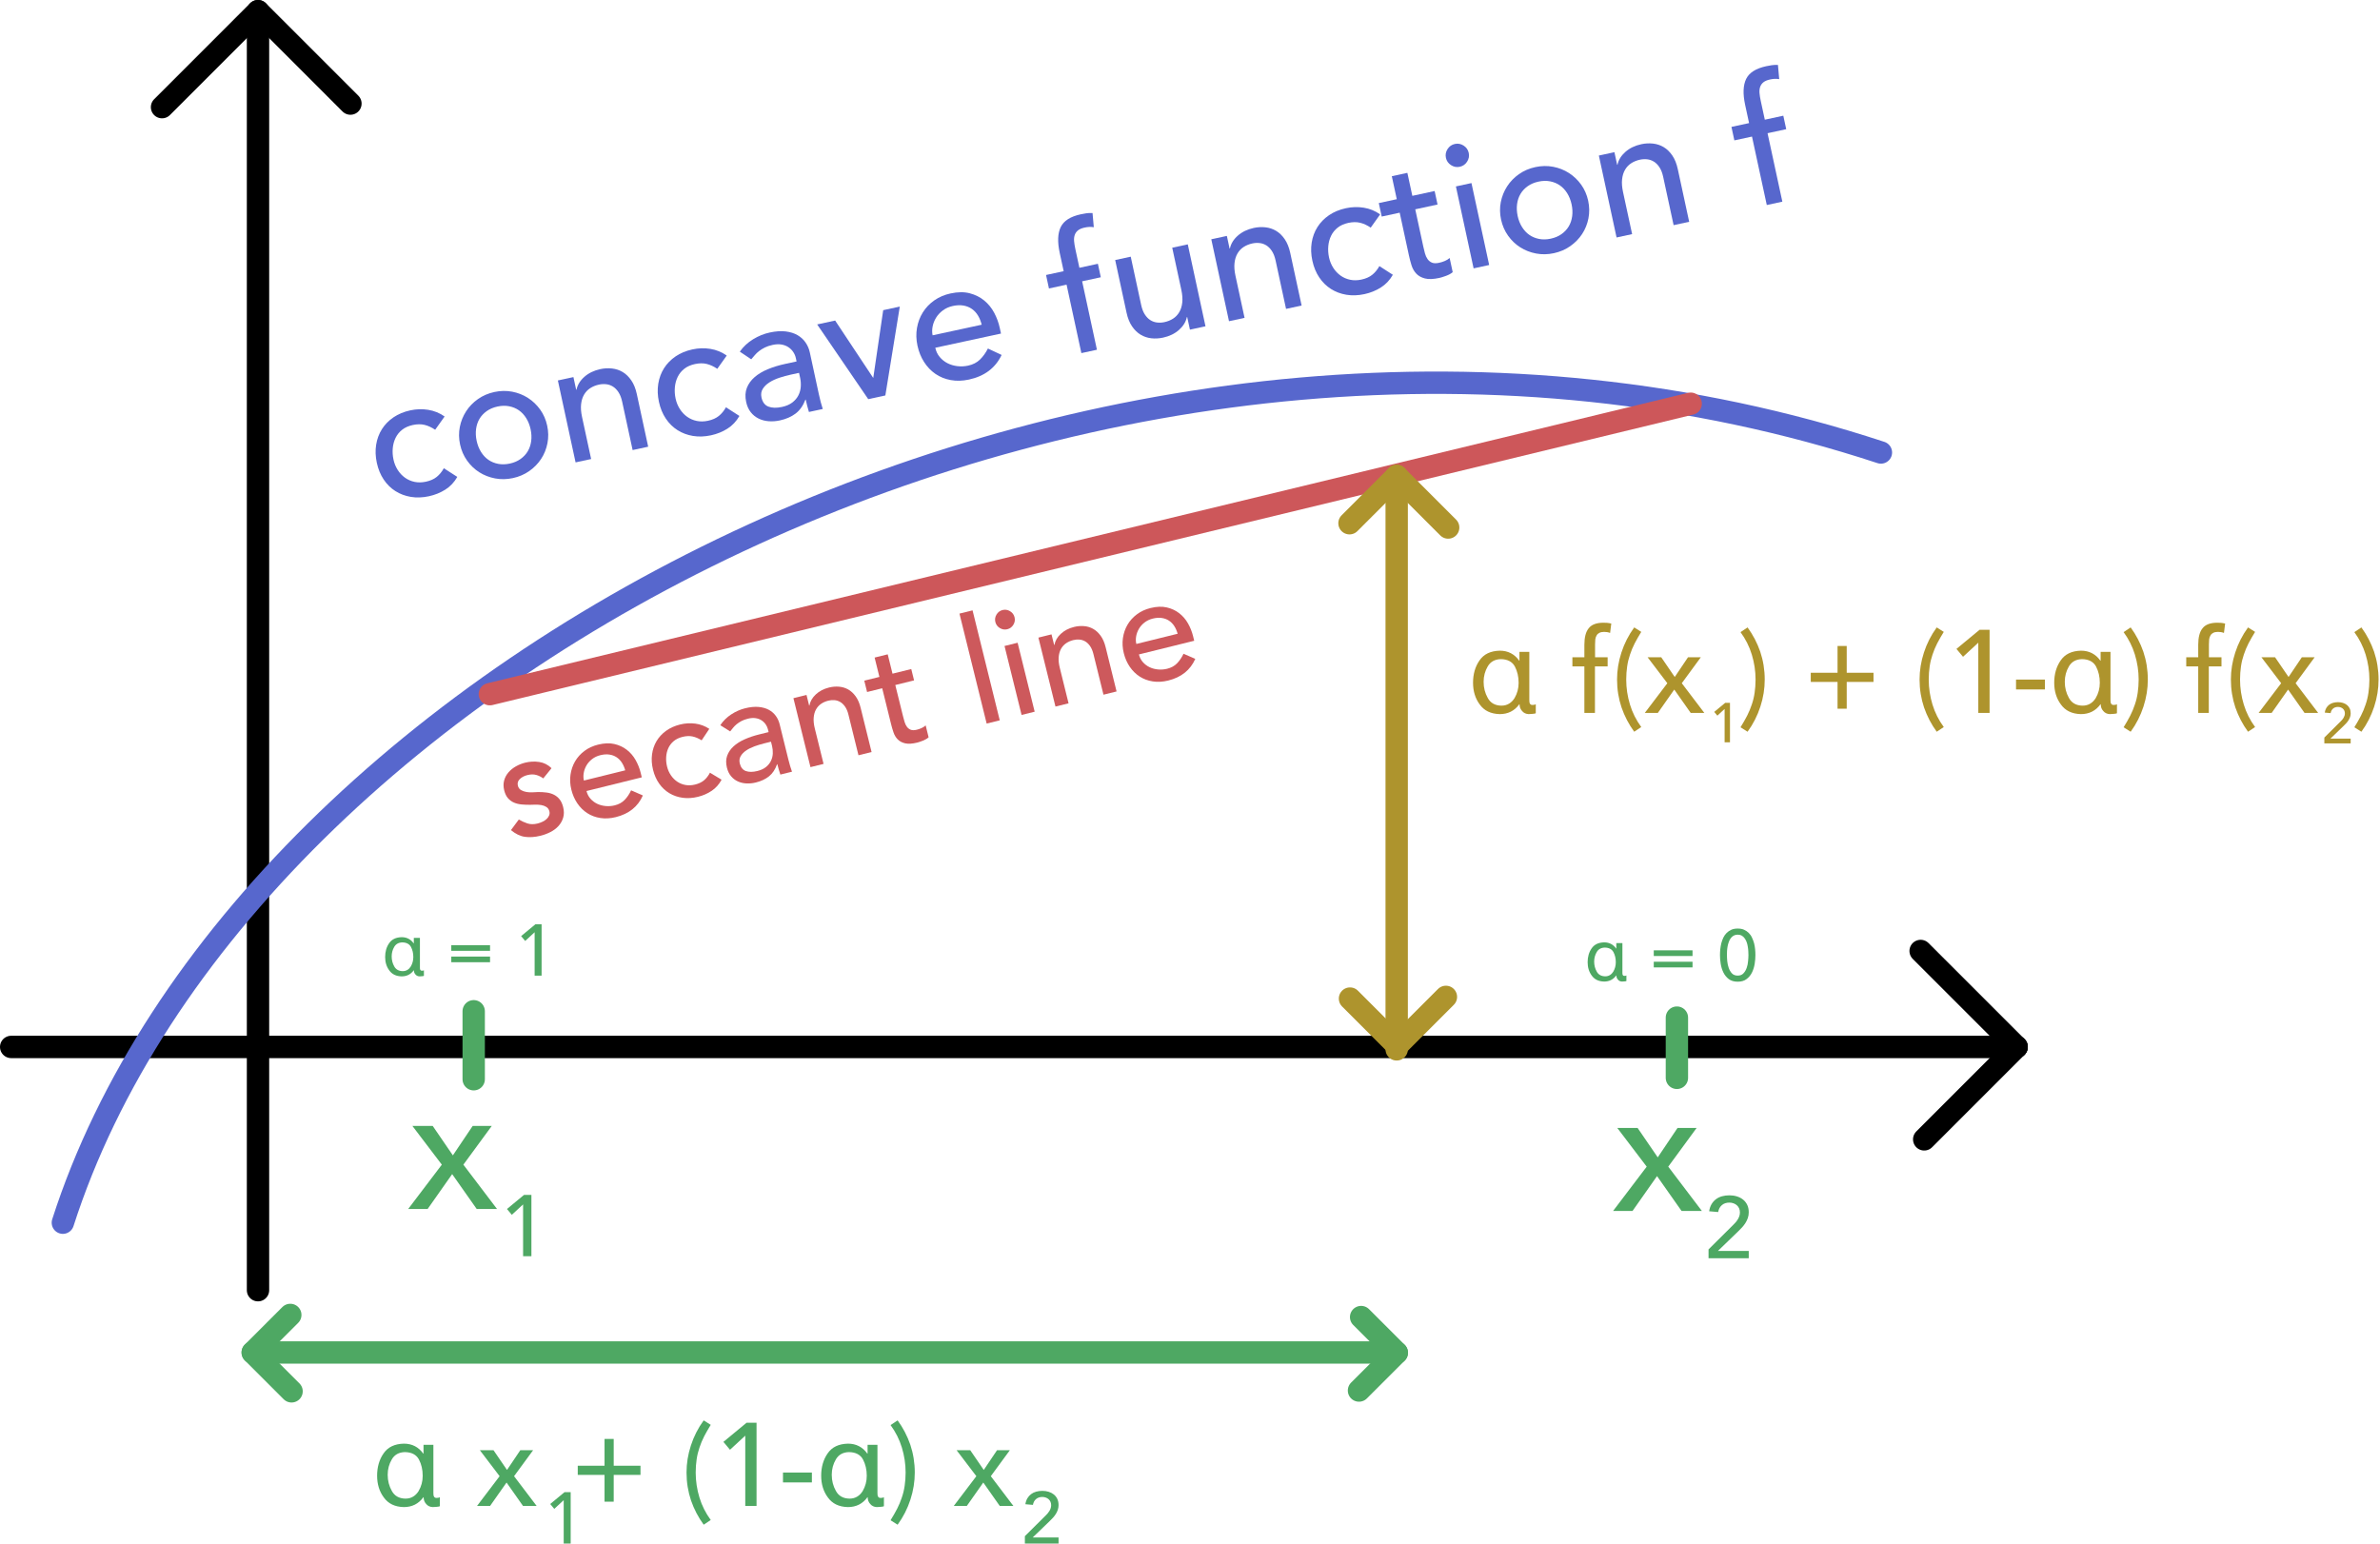<?xml version="1.0" encoding="UTF-8" standalone="no"?>
<!DOCTYPE svg PUBLIC "-//W3C//DTD SVG 1.1//EN" "http://www.w3.org/Graphics/SVG/1.1/DTD/svg11.dtd">
<svg width="100%" height="100%" viewBox="0 0 957 621" version="1.1" xmlns="http://www.w3.org/2000/svg" xmlns:xlink="http://www.w3.org/1999/xlink" xml:space="preserve" xmlns:serif="http://www.serif.com/" style="fill-rule:evenodd;clip-rule:evenodd;stroke-linecap:round;stroke-linejoin:round;stroke-miterlimit:1.5;">
    <path d="M103.745,518.835l0,-503.953" style="fill:none;stroke:black;stroke-width:8.99px;"/>
    <path d="M4.493,421.016l806.389,-0" style="fill:none;stroke:black;stroke-width:8.99px;"/>
    <path d="M103.745,4.493l-38.594,38.594" style="fill:none;stroke:black;stroke-width:8.99px;"/>
    <path d="M810.882,421.016l-38.595,-38.595" style="fill:none;stroke:black;stroke-width:8.99px;"/>
    <path d="M103.745,4.493l37.161,37.161" style="fill:none;stroke:black;stroke-width:8.99px;"/>
    <path d="M810.882,421.016l-37.161,37.161" style="fill:none;stroke:black;stroke-width:8.99px;"/>
    <path d="M25.275,491.688c72.076,-224.619 424.961,-410.383 731.042,-309.726" style="fill:none;stroke:rgb(87,103,205);stroke-width:8.99px;"/>
    <path d="M174.985,172.824c-1.419,-0.955 -2.833,-1.607 -4.243,-1.958c-1.409,-0.35 -2.994,-0.335 -4.755,0.046c-1.715,0.37 -3.142,1.006 -4.281,1.907c-1.139,0.901 -2.02,1.988 -2.641,3.263c-0.622,1.274 -1.001,2.665 -1.136,4.174c-0.135,1.508 -0.037,3.027 0.294,4.556c0.33,1.529 0.898,2.922 1.703,4.179c0.805,1.257 1.781,2.295 2.928,3.114c1.147,0.82 2.432,1.379 3.855,1.678c1.422,0.298 2.945,0.273 4.567,-0.078c1.761,-0.38 3.199,-1.019 4.315,-1.914c1.116,-0.896 2.077,-2.062 2.882,-3.497l5.41,3.487c-1.231,2.158 -2.839,3.864 -4.824,5.117c-1.985,1.253 -4.182,2.14 -6.591,2.661c-2.549,0.551 -4.968,0.637 -7.256,0.258c-2.289,-0.378 -4.361,-1.155 -6.215,-2.331c-1.855,-1.176 -3.427,-2.727 -4.717,-4.656c-1.289,-1.928 -2.21,-4.166 -2.76,-6.715c-0.551,-2.549 -0.64,-4.979 -0.266,-7.291c0.374,-2.312 1.148,-4.395 2.324,-6.249c1.175,-1.855 2.725,-3.439 4.648,-4.752c1.923,-1.313 4.182,-2.249 6.777,-2.81c2.41,-0.521 4.808,-0.59 7.194,-0.209c2.387,0.382 4.581,1.278 6.583,2.689l-3.795,5.331Z" style="fill:rgb(87,103,205);fill-rule:nonzero;"/>
    <path d="M191.666,177.295c0.36,1.668 0.948,3.154 1.763,4.457c0.815,1.303 1.794,2.353 2.936,3.149c1.142,0.796 2.448,1.338 3.917,1.627c1.469,0.289 3.037,0.253 4.706,-0.107c1.668,-0.361 3.111,-0.976 4.33,-1.845c1.219,-0.87 2.184,-1.903 2.895,-3.099c0.712,-1.197 1.17,-2.557 1.374,-4.081c0.204,-1.523 0.126,-3.119 -0.234,-4.787c-0.361,-1.668 -0.948,-3.154 -1.764,-4.457c-0.815,-1.303 -1.793,-2.353 -2.935,-3.149c-1.142,-0.796 -2.448,-1.339 -3.917,-1.627c-1.469,-0.289 -3.038,-0.254 -4.706,0.107c-1.668,0.36 -3.111,0.975 -4.33,1.845c-1.219,0.87 -2.184,1.903 -2.895,3.099c-0.712,1.197 -1.17,2.557 -1.374,4.08c-0.205,1.524 -0.127,3.12 0.234,4.788Zm-6.673,1.442c-0.521,-2.41 -0.554,-4.755 -0.101,-7.036c0.453,-2.28 1.297,-4.378 2.532,-6.294c1.235,-1.916 2.821,-3.556 4.757,-4.921c1.936,-1.364 4.133,-2.311 6.589,-2.842c2.456,-0.531 4.847,-0.574 7.174,-0.131c2.327,0.443 4.448,1.282 6.364,2.517c1.916,1.235 3.551,2.798 4.905,4.688c1.355,1.89 2.292,4.039 2.813,6.449c0.52,2.41 0.557,4.766 0.109,7.07c-0.448,2.304 -1.293,4.402 -2.533,6.295c-1.24,1.893 -2.828,3.521 -4.764,4.885c-1.937,1.365 -4.133,2.312 -6.589,2.843c-2.456,0.53 -4.847,0.574 -7.174,0.131c-2.327,-0.443 -4.446,-1.27 -6.357,-2.482c-1.911,-1.212 -3.546,-2.775 -4.905,-4.688c-1.359,-1.913 -2.299,-4.075 -2.82,-6.484Z" style="fill:rgb(87,103,205);fill-rule:nonzero;"/>
    <path d="M224.321,152.996l6.255,-1.351l1.097,5.074l0.139,-0.03c0.407,-1.931 1.466,-3.652 3.177,-5.161c1.711,-1.51 3.841,-2.54 6.39,-3.091c1.575,-0.34 3.145,-0.425 4.71,-0.253c1.565,0.171 3.002,0.648 4.311,1.433c1.31,0.784 2.461,1.905 3.455,3.364c0.995,1.458 1.727,3.276 2.198,5.454l4.58,21.201l-6.255,1.351l-4.206,-19.462c-0.33,-1.529 -0.822,-2.793 -1.474,-3.792c-0.652,-0.999 -1.399,-1.76 -2.239,-2.281c-0.84,-0.522 -1.745,-0.836 -2.713,-0.942c-0.969,-0.106 -1.94,-0.054 -2.913,0.157c-1.298,0.28 -2.457,0.749 -3.479,1.406c-1.022,0.658 -1.853,1.528 -2.492,2.612c-0.638,1.084 -1.039,2.371 -1.202,3.861c-0.163,1.491 -0.04,3.186 0.371,5.086l3.664,16.96l-6.255,1.352l-7.119,-32.948Z" style="fill:rgb(87,103,205);fill-rule:nonzero;"/>
    <path d="M288.424,148.312c-1.419,-0.954 -2.833,-1.607 -4.243,-1.957c-1.409,-0.35 -2.995,-0.335 -4.755,0.046c-1.715,0.37 -3.142,1.006 -4.281,1.907c-1.139,0.901 -2.02,1.988 -2.642,3.262c-0.622,1.275 -1,2.666 -1.135,4.174c-0.135,1.509 -0.037,3.028 0.293,4.557c0.331,1.529 0.899,2.922 1.704,4.179c0.805,1.257 1.781,2.295 2.928,3.114c1.147,0.819 2.432,1.378 3.855,1.677c1.422,0.299 2.944,0.273 4.566,-0.077c1.761,-0.381 3.2,-1.019 4.316,-1.915c1.116,-0.896 2.076,-2.061 2.882,-3.496l5.41,3.487c-1.232,2.158 -2.84,3.863 -4.824,5.117c-1.985,1.253 -4.182,2.14 -6.592,2.661c-2.548,0.55 -4.967,0.637 -7.256,0.258c-2.288,-0.379 -4.36,-1.156 -6.214,-2.331c-1.855,-1.176 -3.427,-2.728 -4.717,-4.656c-1.29,-1.928 -2.21,-4.167 -2.761,-6.715c-0.55,-2.549 -0.639,-4.979 -0.265,-7.291c0.373,-2.312 1.148,-4.395 2.323,-6.25c1.176,-1.854 2.725,-3.438 4.649,-4.751c1.923,-1.313 4.182,-2.25 6.777,-2.81c2.41,-0.521 4.808,-0.59 7.194,-0.209c2.386,0.382 4.581,1.278 6.583,2.688l-3.795,5.331Z" style="fill:rgb(87,103,205);fill-rule:nonzero;"/>
    <path d="M297.481,141.408c1.411,-2.002 3.187,-3.659 5.328,-4.971c2.142,-1.312 4.371,-2.218 6.688,-2.718c2.41,-0.521 4.549,-0.668 6.417,-0.441c1.868,0.227 3.468,0.73 4.8,1.509c1.333,0.779 2.408,1.772 3.226,2.977c0.819,1.206 1.383,2.527 1.693,3.963l3.635,16.822c0.25,1.158 0.504,2.219 0.76,3.182c0.257,0.963 0.527,1.875 0.81,2.735l-5.561,1.202c-0.5,-1.638 -0.93,-3.292 -1.29,-4.96l-0.139,0.03c-0.93,2.432 -2.249,4.294 -3.959,5.585c-1.71,1.291 -3.816,2.206 -6.318,2.747c-1.529,0.331 -3.034,0.437 -4.514,0.321c-1.48,-0.117 -2.832,-0.48 -4.055,-1.088c-1.223,-0.609 -2.268,-1.463 -3.136,-2.56c-0.868,-1.098 -1.477,-2.458 -1.827,-4.08c-0.461,-2.132 -0.371,-4.018 0.268,-5.66c0.64,-1.642 1.685,-3.092 3.134,-4.351c1.45,-1.259 3.233,-2.324 5.349,-3.193c2.116,-0.87 4.425,-1.575 6.928,-2.115l4.587,-0.992l-0.3,-1.39c-0.18,-0.834 -0.523,-1.633 -1.027,-2.397c-0.505,-0.764 -1.154,-1.412 -1.948,-1.944c-0.794,-0.531 -1.72,-0.889 -2.779,-1.073c-1.058,-0.183 -2.259,-0.13 -3.603,0.16c-1.204,0.261 -2.234,0.604 -3.087,1.031c-0.854,0.427 -1.614,0.895 -2.28,1.402c-0.666,0.508 -1.251,1.059 -1.753,1.652c-0.502,0.594 -0.986,1.159 -1.452,1.696l-4.595,-3.081Zm20.479,9.253c-1.483,0.32 -2.983,0.729 -4.5,1.227c-1.518,0.497 -2.863,1.116 -4.038,1.854c-1.174,0.739 -2.076,1.613 -2.707,2.622c-0.631,1.01 -0.806,2.163 -0.525,3.461c0.41,1.9 1.343,3.129 2.797,3.688c1.455,0.558 3.271,0.603 5.449,0.132c1.714,-0.371 3.112,-0.976 4.191,-1.815c1.08,-0.84 1.89,-1.803 2.432,-2.89c0.541,-1.087 0.851,-2.233 0.93,-3.439c0.079,-1.205 -0.002,-2.364 -0.242,-3.476l-0.451,-2.085l-3.336,0.721Z" style="fill:rgb(87,103,205);fill-rule:nonzero;"/>
    <path d="M328.584,130.468l7.229,-1.562l15.322,23.099l4.002,-27.275l6.672,-1.442l-5.809,35.741l-6.882,1.487l-20.534,-30.048Z" style="fill:rgb(87,103,205);fill-rule:nonzero;"/>
    <path d="M376.082,139.848c0.311,1.437 0.906,2.678 1.787,3.725c0.881,1.046 1.922,1.876 3.121,2.49c1.2,0.614 2.522,1.007 3.966,1.18c1.444,0.173 2.884,0.105 4.321,-0.206c1.946,-0.42 3.54,-1.238 4.781,-2.452c1.241,-1.214 2.304,-2.692 3.188,-4.435l5.508,2.593c-2.504,5.246 -6.884,8.544 -13.14,9.896c-2.595,0.561 -5.042,0.629 -7.341,0.204c-2.298,-0.425 -4.345,-1.256 -6.14,-2.493c-1.795,-1.237 -3.315,-2.824 -4.558,-4.763c-1.243,-1.938 -2.13,-4.135 -2.661,-6.591c-0.531,-2.456 -0.595,-4.831 -0.194,-7.124c0.402,-2.294 1.188,-4.38 2.359,-6.258c1.171,-1.877 2.703,-3.482 4.598,-4.813c1.895,-1.331 4.071,-2.262 6.527,-2.792c2.919,-0.631 5.497,-0.655 7.733,-0.071c2.236,0.584 4.181,1.559 5.834,2.923c1.652,1.365 2.991,3.016 4.016,4.953c1.025,1.937 1.768,3.971 2.228,6.103l0.481,2.224l-26.414,5.707Zm18.66,-9.27c-0.347,-1.38 -0.843,-2.607 -1.487,-3.68c-0.644,-1.074 -1.453,-1.954 -2.426,-2.641c-0.973,-0.687 -2.102,-1.146 -3.389,-1.377c-1.287,-0.232 -2.718,-0.177 -4.294,0.163c-1.529,0.331 -2.868,0.923 -4.017,1.778c-1.149,0.855 -2.064,1.84 -2.744,2.957c-0.681,1.117 -1.141,2.296 -1.383,3.537c-0.241,1.24 -0.241,2.416 -0.001,3.528l19.741,-4.265Z" style="fill:rgb(87,103,205);fill-rule:nonzero;"/>
    <path d="M428.875,114.472l-7.089,1.532l-1.172,-5.422l7.09,-1.532l-1.592,-7.368c-0.951,-4.402 -0.814,-7.863 0.412,-10.383c1.226,-2.521 3.901,-4.226 8.025,-5.117c0.695,-0.151 1.43,-0.285 2.204,-0.404c0.775,-0.119 1.628,-0.158 2.558,-0.116l0.507,5.711c-0.653,-0.102 -1.267,-0.139 -1.843,-0.111c-0.576,0.027 -1.189,0.111 -1.838,0.251c-1.158,0.25 -2.047,0.625 -2.667,1.122c-0.62,0.498 -1.057,1.114 -1.311,1.848c-0.254,0.734 -0.341,1.565 -0.261,2.493c0.079,0.929 0.244,1.973 0.494,3.131l1.637,7.577l7.438,-1.607l1.171,5.421l-7.507,1.622l5.948,27.526l-6.256,1.352l-5.948,-27.526Z" style="fill:rgb(87,103,205);fill-rule:nonzero;"/>
    <path d="M484.731,131.214l-6.256,1.352l-1.097,-5.075l-0.139,0.03c-0.407,1.932 -1.466,3.652 -3.177,5.161c-1.711,1.51 -3.841,2.54 -6.389,3.091c-1.622,0.35 -3.204,0.437 -4.746,0.261c-1.541,-0.176 -2.967,-0.656 -4.276,-1.44c-1.309,-0.785 -2.461,-1.906 -3.455,-3.364c-0.994,-1.459 -1.727,-3.277 -2.197,-5.455l-4.581,-21.2l6.256,-1.352l4.205,19.462c0.33,1.53 0.822,2.794 1.474,3.793c0.652,0.998 1.399,1.759 2.239,2.28c0.84,0.522 1.745,0.836 2.713,0.942c0.969,0.106 1.94,0.054 2.913,-0.157c1.298,-0.28 2.457,-0.749 3.479,-1.406c1.022,-0.657 1.853,-1.528 2.492,-2.612c0.639,-1.084 1.04,-2.371 1.203,-3.861c0.163,-1.49 0.039,-3.186 -0.372,-5.085l-3.664,-16.961l6.255,-1.351l7.12,32.947Z" style="fill:rgb(87,103,205);fill-rule:nonzero;"/>
    <path d="M487.065,96.224l6.256,-1.352l1.096,5.074l0.139,-0.03c0.407,-1.931 1.466,-3.651 3.177,-5.161c1.711,-1.509 3.841,-2.539 6.39,-3.09c1.575,-0.34 3.145,-0.425 4.71,-0.254c1.565,0.171 3.002,0.649 4.311,1.433c1.31,0.784 2.461,1.906 3.456,3.364c0.994,1.459 1.726,3.277 2.197,5.455l4.581,21.2l-6.256,1.352l-4.206,-19.463c-0.33,-1.529 -0.821,-2.793 -1.474,-3.792c-0.652,-0.999 -1.398,-1.759 -2.239,-2.281c-0.84,-0.521 -1.744,-0.835 -2.713,-0.941c-0.969,-0.106 -1.94,-0.054 -2.913,0.156c-1.297,0.281 -2.457,0.75 -3.479,1.407c-1.022,0.657 -1.853,1.528 -2.492,2.612c-0.638,1.084 -1.039,2.371 -1.202,3.861c-0.163,1.49 -0.04,3.185 0.371,5.085l3.665,16.961l-6.256,1.351l-7.119,-32.947Z" style="fill:rgb(87,103,205);fill-rule:nonzero;"/>
    <path d="M551.168,91.54c-1.419,-0.954 -2.833,-1.607 -4.243,-1.957c-1.409,-0.35 -2.994,-0.335 -4.755,0.045c-1.715,0.371 -3.142,1.006 -4.281,1.907c-1.139,0.901 -2.02,1.989 -2.642,3.263c-0.622,1.274 -1,2.666 -1.135,4.174c-0.135,1.509 -0.037,3.027 0.293,4.557c0.331,1.529 0.899,2.922 1.704,4.179c0.805,1.257 1.781,2.295 2.928,3.114c1.147,0.819 2.432,1.378 3.855,1.677c1.422,0.299 2.945,0.273 4.566,-0.077c1.761,-0.381 3.2,-1.019 4.316,-1.915c1.116,-0.896 2.076,-2.061 2.882,-3.497l5.41,3.488c-1.232,2.158 -2.84,3.863 -4.824,5.116c-1.985,1.254 -4.182,2.141 -6.591,2.661c-2.549,0.551 -4.968,0.637 -7.256,0.259c-2.289,-0.379 -4.361,-1.156 -6.215,-2.331c-1.855,-1.176 -3.427,-2.728 -4.717,-4.656c-1.29,-1.928 -2.21,-4.167 -2.76,-6.716c-0.551,-2.548 -0.64,-4.978 -0.266,-7.29c0.373,-2.312 1.148,-4.395 2.324,-6.25c1.175,-1.855 2.725,-3.438 4.648,-4.751c1.923,-1.313 4.182,-2.25 6.777,-2.811c2.41,-0.52 4.808,-0.59 7.194,-0.208c2.386,0.382 4.581,1.278 6.583,2.688l-3.795,5.331Z" style="fill:rgb(87,103,205);fill-rule:nonzero;"/>
    <path d="M578.042,82.241l-8.967,1.937l3.229,14.945c0.201,0.927 0.421,1.837 0.663,2.73c0.242,0.894 0.591,1.667 1.047,2.321c0.456,0.653 1.045,1.132 1.766,1.437c0.72,0.305 1.683,0.327 2.888,0.067c0.741,-0.16 1.491,-0.395 2.249,-0.704c0.757,-0.309 1.421,-0.719 1.989,-1.23l1.232,5.699c-0.651,0.578 -1.55,1.075 -2.697,1.493c-1.147,0.417 -2.044,0.696 -2.693,0.836c-2.41,0.521 -4.347,0.588 -5.813,0.201c-1.466,-0.386 -2.627,-1.045 -3.483,-1.975c-0.856,-0.931 -1.484,-2.044 -1.886,-3.34c-0.401,-1.296 -0.747,-2.615 -1.037,-3.959l-3.71,-17.169l-7.229,1.562l-1.171,-5.422l7.229,-1.562l-1.998,-9.244l6.256,-1.352l1.998,9.245l8.966,-1.938l1.172,5.422Z" style="fill:rgb(87,103,205);fill-rule:nonzero;"/>
    <path d="M585.42,74.972l6.256,-1.352l7.119,32.947l-6.256,1.352l-7.119,-32.947Zm-4.013,-11.501c-0.27,-1.251 -0.051,-2.426 0.657,-3.525c0.708,-1.099 1.688,-1.784 2.939,-2.054c1.252,-0.27 2.427,-0.051 3.525,0.657c1.099,0.708 1.784,1.688 2.054,2.939c0.271,1.251 0.052,2.426 -0.657,3.525c-0.708,1.099 -1.688,1.784 -2.939,2.054c-1.251,0.27 -2.426,0.051 -3.525,-0.657c-1.099,-0.708 -1.784,-1.688 -2.054,-2.939Z" style="fill:rgb(87,103,205);fill-rule:nonzero;"/>
    <path d="M610.249,86.85c0.361,1.668 0.949,3.154 1.764,4.457c0.815,1.303 1.793,2.353 2.935,3.149c1.142,0.796 2.448,1.338 3.917,1.627c1.469,0.289 3.038,0.253 4.706,-0.107c1.668,-0.361 3.111,-0.976 4.33,-1.845c1.219,-0.87 2.184,-1.903 2.895,-3.1c0.712,-1.196 1.17,-2.556 1.374,-4.08c0.205,-1.523 0.127,-3.119 -0.234,-4.787c-0.36,-1.668 -0.948,-3.154 -1.763,-4.457c-0.815,-1.304 -1.794,-2.353 -2.936,-3.149c-1.142,-0.796 -2.448,-1.339 -3.917,-1.628c-1.469,-0.288 -3.037,-0.253 -4.705,0.108c-1.669,0.36 -3.112,0.975 -4.331,1.845c-1.219,0.869 -2.184,1.903 -2.895,3.099c-0.712,1.197 -1.17,2.557 -1.374,4.08c-0.204,1.524 -0.126,3.12 0.234,4.788Zm-6.673,1.442c-0.52,-2.41 -0.554,-4.755 -0.101,-7.036c0.453,-2.28 1.297,-4.378 2.532,-6.294c1.235,-1.916 2.821,-3.556 4.757,-4.921c1.937,-1.364 4.133,-2.311 6.589,-2.842c2.456,-0.531 4.847,-0.575 7.174,-0.131c2.327,0.443 4.448,1.282 6.364,2.517c1.916,1.235 3.551,2.797 4.906,4.687c1.354,1.89 2.291,4.04 2.812,6.45c0.521,2.41 0.557,4.766 0.109,7.07c-0.448,2.304 -1.292,4.402 -2.532,6.295c-1.24,1.892 -2.829,3.521 -4.765,4.885c-1.936,1.364 -4.133,2.312 -6.589,2.842c-2.456,0.531 -4.847,0.575 -7.174,0.132c-2.327,-0.443 -4.446,-1.271 -6.357,-2.482c-1.911,-1.212 -3.546,-2.775 -4.905,-4.688c-1.359,-1.913 -2.299,-4.075 -2.82,-6.484Z" style="fill:rgb(87,103,205);fill-rule:nonzero;"/>
    <path d="M642.904,62.551l6.256,-1.352l1.096,5.075l0.139,-0.03c0.407,-1.932 1.467,-3.652 3.178,-5.161c1.71,-1.51 3.84,-2.54 6.389,-3.091c1.575,-0.34 3.146,-0.425 4.71,-0.254c1.565,0.172 3.002,0.649 4.312,1.433c1.309,0.785 2.461,1.906 3.455,3.364c0.994,1.459 1.726,3.277 2.197,5.455l4.581,21.2l-6.256,1.352l-4.205,-19.462c-0.331,-1.53 -0.822,-2.794 -1.475,-3.793c-0.652,-0.998 -1.398,-1.759 -2.238,-2.28c-0.841,-0.522 -1.745,-0.836 -2.714,-0.942c-0.969,-0.106 -1.94,-0.054 -2.913,0.157c-1.297,0.28 -2.457,0.749 -3.479,1.406c-1.022,0.657 -1.852,1.528 -2.491,2.612c-0.639,1.084 -1.04,2.371 -1.203,3.861c-0.163,1.49 -0.039,3.186 0.371,5.085l3.665,16.961l-6.256,1.351l-7.119,-32.947Z" style="fill:rgb(87,103,205);fill-rule:nonzero;"/>
    <path d="M704.479,54.921l-7.09,1.532l-1.172,-5.422l7.09,-1.531l-1.592,-7.368c-0.951,-4.403 -0.814,-7.864 0.412,-10.384c1.226,-2.52 3.901,-4.226 8.025,-5.117c0.695,-0.15 1.43,-0.285 2.205,-0.404c0.774,-0.119 1.627,-0.157 2.557,-0.116l0.507,5.711c-0.653,-0.102 -1.267,-0.139 -1.843,-0.111c-0.576,0.027 -1.189,0.111 -1.837,0.251c-1.159,0.251 -2.048,0.625 -2.668,1.122c-0.62,0.498 -1.057,1.114 -1.311,1.848c-0.253,0.734 -0.34,1.565 -0.261,2.494c0.079,0.928 0.244,1.972 0.495,3.13l1.637,7.577l7.437,-1.607l1.172,5.421l-7.507,1.622l5.947,27.526l-6.256,1.352l-5.947,-27.526Z" style="fill:rgb(87,103,205);fill-rule:nonzero;"/>
    <path d="M196.964,279.156l482.866,-116.81" style="fill:none;stroke:rgb(205,87,90);stroke-width:8.99px;"/>
    <path d="M218.44,313.028c-0.817,-0.626 -1.749,-1.089 -2.795,-1.388c-1.047,-0.3 -2.233,-0.286 -3.559,0.042c-1.248,0.308 -2.266,0.839 -3.052,1.592c-0.786,0.753 -1.054,1.637 -0.803,2.651c0.202,0.819 0.629,1.417 1.281,1.794c0.652,0.376 1.377,0.632 2.176,0.765c0.799,0.134 1.627,0.177 2.485,0.131c0.857,-0.047 1.593,-0.084 2.207,-0.111c1.198,-0.007 2.343,0.062 3.434,0.206c1.091,0.144 2.074,0.439 2.95,0.884c0.876,0.446 1.629,1.066 2.261,1.862c0.631,0.796 1.106,1.837 1.424,3.124c0.386,1.56 0.385,2.978 -0.003,4.254c-0.389,1.275 -1.022,2.394 -1.902,3.356c-0.879,0.963 -1.953,1.766 -3.221,2.411c-1.269,0.645 -2.585,1.136 -3.951,1.473c-2.301,0.569 -4.406,0.717 -6.315,0.445c-1.909,-0.273 -3.777,-1.177 -5.605,-2.711l3.168,-4.26c1.07,0.646 2.213,1.17 3.43,1.573c1.217,0.402 2.586,0.415 4.107,0.039c0.663,-0.164 1.319,-0.398 1.968,-0.703c0.649,-0.306 1.2,-0.67 1.654,-1.092c0.455,-0.423 0.792,-0.9 1.013,-1.43c0.22,-0.531 0.258,-1.088 0.113,-1.673c-0.192,-0.78 -0.595,-1.364 -1.208,-1.75c-0.613,-0.387 -1.297,-0.642 -2.052,-0.765c-0.755,-0.124 -1.534,-0.18 -2.338,-0.167c-0.804,0.012 -1.513,0.033 -2.127,0.06c-1.198,0.007 -2.348,-0.04 -3.449,-0.14c-1.1,-0.1 -2.113,-0.347 -3.038,-0.739c-0.924,-0.392 -1.732,-0.979 -2.422,-1.76c-0.689,-0.781 -1.198,-1.835 -1.526,-3.161c-0.357,-1.443 -0.366,-2.775 -0.026,-3.997c0.339,-1.222 0.919,-2.307 1.74,-3.255c0.821,-0.948 1.822,-1.754 3.002,-2.419c1.181,-0.664 2.415,-1.156 3.702,-1.474c1.872,-0.463 3.753,-0.555 5.642,-0.278c1.89,0.278 3.544,1.111 4.963,2.498l-3.328,4.113Z" style="fill:rgb(205,89,92);fill-rule:nonzero;"/>
    <path d="M235.835,318.1c0.298,1.209 0.834,2.246 1.607,3.11c0.772,0.865 1.674,1.542 2.706,2.032c1.031,0.489 2.161,0.789 3.388,0.9c1.228,0.11 2.446,0.016 3.655,-0.283c1.638,-0.405 2.967,-1.137 3.988,-2.197c1.021,-1.059 1.884,-2.338 2.59,-3.837l4.73,2.058c-1.989,4.506 -5.617,7.411 -10.882,8.712c-2.184,0.541 -4.255,0.659 -6.212,0.357c-1.958,-0.302 -3.713,-0.954 -5.264,-1.957c-1.552,-1.003 -2.879,-2.309 -3.98,-3.92c-1.102,-1.611 -1.909,-3.449 -2.42,-5.516c-0.511,-2.067 -0.625,-4.077 -0.343,-6.03c0.283,-1.953 0.897,-3.74 1.841,-5.36c0.945,-1.62 2.203,-3.017 3.774,-4.192c1.572,-1.175 3.392,-2.018 5.459,-2.529c2.457,-0.608 4.64,-0.692 6.548,-0.254c1.909,0.439 3.58,1.215 5.015,2.33c1.434,1.114 2.61,2.479 3.526,4.094c0.917,1.615 1.597,3.319 2.041,5.113l0.463,1.872l-22.23,5.497Zm15.572,-8.32c-0.328,-1.16 -0.779,-2.187 -1.351,-3.08c-0.573,-0.893 -1.28,-1.618 -2.121,-2.176c-0.842,-0.558 -1.81,-0.918 -2.906,-1.082c-1.096,-0.163 -2.307,-0.081 -3.633,0.247c-1.287,0.318 -2.406,0.853 -3.358,1.606c-0.952,0.753 -1.702,1.611 -2.25,2.574c-0.548,0.963 -0.909,1.973 -1.082,3.03c-0.174,1.057 -0.144,2.053 0.087,2.989l16.614,-4.108Z" style="fill:rgb(205,89,92);fill-rule:nonzero;"/>
    <path d="M282.131,297.713c-1.225,-0.773 -2.44,-1.29 -3.642,-1.551c-1.203,-0.262 -2.545,-0.209 -4.027,0.157c-1.443,0.357 -2.636,0.931 -3.578,1.723c-0.943,0.792 -1.661,1.735 -2.156,2.83c-0.495,1.095 -0.781,2.283 -0.857,3.564c-0.076,1.281 0.045,2.565 0.363,3.852c0.318,1.287 0.834,2.453 1.547,3.498c0.714,1.044 1.567,1.899 2.559,2.564c0.992,0.665 2.094,1.106 3.307,1.324c1.213,0.217 2.501,0.157 3.866,-0.18c1.482,-0.367 2.685,-0.943 3.608,-1.73c0.922,-0.787 1.707,-1.799 2.353,-3.034l4.67,2.818c-0.989,1.858 -2.308,3.343 -3.958,4.455c-1.649,1.111 -3.488,1.918 -5.516,2.419c-2.145,0.531 -4.192,0.664 -6.14,0.401c-1.948,-0.263 -3.722,-0.869 -5.322,-1.819c-1.601,-0.949 -2.972,-2.224 -4.112,-3.825c-1.141,-1.601 -1.977,-3.474 -2.507,-5.619c-0.531,-2.145 -0.667,-4.201 -0.408,-6.169c0.258,-1.967 0.862,-3.751 1.811,-5.352c0.949,-1.6 2.222,-2.981 3.818,-4.141c1.596,-1.16 3.486,-2.01 5.67,-2.551c2.028,-0.501 4.058,-0.62 6.089,-0.357c2.031,0.264 3.912,0.968 5.643,2.112l-3.081,4.611Z" style="fill:rgb(205,89,92);fill-rule:nonzero;"/>
    <path d="M289.63,291.637c1.145,-1.731 2.608,-3.179 4.389,-4.344c1.781,-1.165 3.647,-1.988 5.597,-2.47c2.028,-0.502 3.836,-0.68 5.424,-0.535c1.587,0.146 2.955,0.532 4.104,1.158c1.148,0.627 2.084,1.44 2.807,2.441c0.723,1.001 1.234,2.105 1.533,3.314l3.501,14.158c0.241,0.975 0.483,1.867 0.724,2.676c0.242,0.81 0.493,1.575 0.754,2.297l-4.68,1.157c-0.464,-1.375 -0.87,-2.765 -1.217,-4.169l-0.117,0.029c-0.726,2.084 -1.797,3.694 -3.213,4.83c-1.416,1.136 -3.177,1.965 -5.283,2.486c-1.287,0.318 -2.559,0.446 -3.816,0.385c-1.256,-0.062 -2.41,-0.335 -3.461,-0.82c-1.051,-0.485 -1.958,-1.182 -2.721,-2.09c-0.762,-0.908 -1.312,-2.045 -1.65,-3.41c-0.444,-1.794 -0.415,-3.394 0.085,-4.801c0.501,-1.407 1.349,-2.661 2.546,-3.764c1.196,-1.103 2.68,-2.049 4.45,-2.839c1.771,-0.79 3.709,-1.445 5.815,-1.966l3.861,-0.954l-0.289,-1.17c-0.174,-0.702 -0.484,-1.371 -0.93,-2.005c-0.447,-0.635 -1.013,-1.167 -1.699,-1.598c-0.686,-0.43 -1.479,-0.71 -2.38,-0.839c-0.901,-0.129 -1.917,-0.053 -3.048,0.226c-1.014,0.251 -1.877,0.568 -2.59,0.951c-0.712,0.383 -1.344,0.798 -1.896,1.245c-0.551,0.447 -1.032,0.928 -1.443,1.443c-0.411,0.515 -0.806,1.006 -1.188,1.473l-3.969,-2.495Zm17.579,7.324c-1.248,0.309 -2.508,0.693 -3.781,1.152c-1.273,0.46 -2.397,1.017 -3.373,1.672c-0.977,0.656 -1.719,1.419 -2.228,2.289c-0.509,0.871 -0.628,1.853 -0.358,2.945c0.395,1.599 1.216,2.617 2.462,3.053c1.246,0.437 2.786,0.429 4.619,-0.024c1.443,-0.357 2.611,-0.905 3.504,-1.643c0.894,-0.738 1.556,-1.574 1.987,-2.509c0.431,-0.934 0.665,-1.913 0.702,-2.936c0.037,-1.023 -0.061,-2.002 -0.292,-2.938l-0.434,-1.755l-2.808,0.694Z" style="fill:rgb(205,89,92);fill-rule:nonzero;"/>
    <path d="M319.036,280.765l5.265,-1.302l1.056,4.271l0.117,-0.029c0.297,-1.646 1.15,-3.13 2.562,-4.451c1.411,-1.322 3.189,-2.248 5.334,-2.778c1.326,-0.328 2.654,-0.439 3.984,-0.333c1.33,0.105 2.559,0.474 3.688,1.105c1.128,0.632 2.132,1.552 3.011,2.763c0.879,1.21 1.545,2.732 1.998,4.565l4.412,17.843l-5.265,1.302l-4.05,-16.38c-0.319,-1.287 -0.767,-2.346 -1.344,-3.175c-0.578,-0.83 -1.229,-1.455 -1.954,-1.876c-0.725,-0.421 -1.499,-0.664 -2.322,-0.73c-0.823,-0.065 -1.644,0.003 -2.463,0.206c-1.092,0.27 -2.063,0.696 -2.912,1.279c-0.849,0.582 -1.531,1.34 -2.045,2.275c-0.514,0.934 -0.821,2.034 -0.922,3.3c-0.101,1.267 0.047,2.7 0.442,4.299l3.53,14.274l-5.265,1.302l-6.857,-27.73Z" style="fill:rgb(205,89,92);fill-rule:nonzero;"/>
    <path d="M367.55,273.611l-7.547,1.866l3.11,12.578c0.193,0.78 0.403,1.545 0.63,2.296c0.227,0.751 0.542,1.397 0.945,1.939c0.403,0.542 0.914,0.933 1.532,1.173c0.618,0.241 1.434,0.235 2.448,-0.015c0.624,-0.155 1.253,-0.372 1.887,-0.653c0.634,-0.281 1.186,-0.645 1.655,-1.092l1.186,4.797c-0.537,0.505 -1.286,0.949 -2.247,1.331c-0.961,0.383 -1.714,0.641 -2.26,0.777c-2.028,0.501 -3.668,0.606 -4.919,0.316c-1.252,-0.291 -2.251,-0.82 -3,-1.586c-0.748,-0.767 -1.308,-1.694 -1.681,-2.782c-0.372,-1.087 -0.698,-2.196 -0.978,-3.327l-3.573,-14.45l-6.084,1.504l-1.128,-4.563l6.084,-1.504l-1.924,-7.781l5.265,-1.302l1.924,7.781l7.546,-1.866l1.129,4.563Z" style="fill:rgb(205,89,92);fill-rule:nonzero;"/>
    <path d="M385.801,246.75l5.265,-1.302l10.936,44.226l-5.265,1.302l-10.936,-44.226Z" style="fill:rgb(205,89,92);fill-rule:nonzero;"/>
    <path d="M403.92,259.775l5.265,-1.302l6.857,27.73l-5.265,1.301l-6.857,-27.729Zm-3.688,-9.641c-0.26,-1.053 -0.104,-2.054 0.469,-3.002c0.572,-0.949 1.385,-1.553 2.438,-1.814c1.053,-0.26 2.053,-0.104 3.002,0.468c0.949,0.573 1.553,1.385 1.813,2.438c0.261,1.053 0.105,2.054 -0.468,3.003c-0.572,0.948 -1.385,1.553 -2.438,1.813c-1.053,0.261 -2.054,0.105 -3.002,-0.468c-0.949,-0.572 -1.553,-1.385 -1.814,-2.438Z" style="fill:rgb(205,89,92);fill-rule:nonzero;"/>
    <path d="M417.551,256.405l5.265,-1.302l1.056,4.27l0.117,-0.029c0.296,-1.646 1.15,-3.129 2.562,-4.451c1.411,-1.322 3.189,-2.247 5.334,-2.778c1.326,-0.328 2.654,-0.439 3.984,-0.333c1.33,0.106 2.559,0.474 3.688,1.105c1.128,0.632 2.132,1.553 3.011,2.763c0.878,1.211 1.544,2.733 1.998,4.566l4.412,17.842l-5.265,1.302l-4.051,-16.38c-0.318,-1.287 -0.766,-2.345 -1.344,-3.175c-0.577,-0.83 -1.228,-1.455 -1.953,-1.876c-0.725,-0.421 -1.499,-0.664 -2.322,-0.729c-0.823,-0.066 -1.645,0.003 -2.464,0.205c-1.092,0.27 -2.062,0.697 -2.911,1.279c-0.85,0.582 -1.531,1.341 -2.045,2.275c-0.514,0.934 -0.821,2.034 -0.922,3.301c-0.101,1.266 0.047,2.699 0.442,4.298l3.53,14.274l-5.265,1.302l-6.857,-27.729Z" style="fill:rgb(205,89,92);fill-rule:nonzero;"/>
    <path d="M457.961,263.173c0.299,1.209 0.835,2.246 1.607,3.11c0.772,0.864 1.674,1.541 2.706,2.031c1.032,0.49 2.161,0.79 3.389,0.9c1.227,0.111 2.445,0.016 3.654,-0.282c1.638,-0.406 2.968,-1.138 3.989,-2.197c1.021,-1.06 1.884,-2.339 2.589,-3.838l4.731,2.059c-1.99,4.506 -5.617,7.41 -10.882,8.712c-2.184,0.54 -4.255,0.659 -6.213,0.357c-1.958,-0.302 -3.712,-0.955 -5.264,-1.957c-1.552,-1.003 -2.878,-2.31 -3.98,-3.92c-1.102,-1.611 -1.908,-3.45 -2.42,-5.517c-0.511,-2.067 -0.625,-4.077 -0.342,-6.03c0.283,-1.953 0.896,-3.739 1.841,-5.359c0.944,-1.62 2.202,-3.017 3.774,-4.192c1.572,-1.175 3.391,-2.018 5.458,-2.53c2.457,-0.607 4.64,-0.692 6.549,-0.253c1.908,0.438 3.58,1.215 5.014,2.329c1.435,1.115 2.61,2.479 3.527,4.094c0.916,1.615 1.597,3.32 2.04,5.114l0.463,1.872l-22.23,5.497Zm15.572,-8.32c-0.328,-1.161 -0.778,-2.187 -1.351,-3.08c-0.573,-0.893 -1.28,-1.619 -2.121,-2.176c-0.841,-0.558 -1.81,-0.918 -2.906,-1.082c-1.095,-0.164 -2.306,-0.081 -3.632,0.246c-1.287,0.319 -2.407,0.854 -3.359,1.607c-0.952,0.753 -1.702,1.611 -2.25,2.574c-0.548,0.963 -0.909,1.973 -1.082,3.03c-0.173,1.057 -0.144,2.053 0.087,2.989l16.614,-4.108Z" style="fill:rgb(205,89,92);fill-rule:nonzero;"/>
    <path d="M190.476,406.668l-0,27.331" style="fill:none;stroke:rgb(78,168,99);stroke-width:8.99px;"/>
    <path d="M674.285,409.221l-0,24.223" style="fill:none;stroke:rgb(78,168,99);stroke-width:8.99px;"/>
    <path d="M177.661,468.355l-11.833,-15.567l8.17,0l8.1,11.834l7.96,-11.834l7.677,0l-11.41,15.567l13.523,17.82l-8.17,0l-9.861,-14.017l-9.861,14.017l-7.819,0l13.524,-17.82Z" style="fill:rgb(78,168,99);fill-rule:nonzero;"/>
    <path d="M662.142,469.156l-11.834,-15.567l8.171,0l8.1,11.834l7.96,-11.834l7.677,0l-11.411,15.567l13.524,17.82l-8.17,0l-9.861,-14.017l-9.862,14.017l-7.818,0l13.524,-17.82Z" style="fill:rgb(78,168,99);fill-rule:nonzero;"/>
    <path d="M210.335,484.34l-4.53,4.181l-1.951,-2.334l6.864,-5.68l2.962,0l-0,24.67l-3.345,0l-0,-20.837Z" style="fill:rgb(78,168,99);fill-rule:nonzero;"/>
    <path d="M687.011,502.424l9.895,-9.826c0.349,-0.325 0.686,-0.679 1.011,-1.063c0.325,-0.383 0.615,-0.784 0.871,-1.202c0.255,-0.418 0.459,-0.859 0.61,-1.324c0.151,-0.465 0.226,-0.952 0.226,-1.463c0,-0.604 -0.11,-1.15 -0.331,-1.638c-0.22,-0.488 -0.522,-0.9 -0.906,-1.237c-0.383,-0.337 -0.836,-0.598 -1.359,-0.784c-0.522,-0.186 -1.074,-0.279 -1.655,-0.279c-1.208,0 -2.207,0.337 -2.996,1.011c-0.79,0.673 -1.29,1.602 -1.499,2.787l-3.624,-0.313c0.163,-1.092 0.482,-2.039 0.959,-2.84c0.476,-0.802 1.068,-1.469 1.777,-2.004c0.708,-0.534 1.521,-0.929 2.439,-1.184c0.917,-0.256 1.91,-0.384 2.979,-0.384c1.069,0 2.073,0.145 3.014,0.436c0.941,0.29 1.766,0.72 2.474,1.289c0.709,0.569 1.266,1.278 1.673,2.126c0.406,0.847 0.609,1.84 0.609,2.979c0,0.813 -0.122,1.574 -0.366,2.282c-0.243,0.709 -0.563,1.376 -0.958,2.004c-0.395,0.627 -0.848,1.219 -1.359,1.777c-0.511,0.557 -1.045,1.103 -1.603,1.637l-8.118,7.84l12.404,0l0,2.927l-16.167,0l-0,-3.554Z" style="fill:rgb(78,168,99);fill-rule:nonzero;"/>
    <path d="M103.584,543.889l452.742,-0" style="fill:none;stroke:rgb(78,168,99);stroke-width:8.99px;"/>
    <path d="M101.621,543.889l15.106,-15.106" style="fill:none;stroke:rgb(78,168,99);stroke-width:8.99px;"/>
    <path d="M101.621,543.889l15.616,15.616" style="fill:none;stroke:rgb(78,168,99);stroke-width:8.99px;"/>
    <path d="M561.653,543.984l-14.344,-14.344" style="fill:none;stroke:rgb(78,168,99);stroke-width:8.99px;"/>
    <path d="M561.653,543.984l-15.2,15.199" style="fill:none;stroke:rgb(78,168,99);stroke-width:8.99px;"/>
    <g transform="matrix(1,0,0,1,-989.072,-917.148)">
        <g transform="matrix(47.24,0,0,47.24,1138.63,1522.73)">
            <path d="M0.523,-0.11c-0.001,0.029 0.008,0.043 0.028,0.042c0.012,0 0.021,-0.002 0.027,-0.006l0,0.077c-0.007,0.003 -0.017,0.004 -0.029,0.005c-0.013,0.001 -0.023,0.002 -0.032,0.002c-0.023,-0.001 -0.042,-0.01 -0.055,-0.026c-0.015,-0.016 -0.022,-0.035 -0.022,-0.058l-0.002,-0c-0.041,0.056 -0.096,0.084 -0.167,0.084c-0.076,-0.002 -0.132,-0.029 -0.17,-0.082c-0.038,-0.051 -0.057,-0.113 -0.057,-0.185c-0,-0.073 0.018,-0.137 0.055,-0.19c0.037,-0.054 0.094,-0.081 0.173,-0.083c0.07,0 0.125,0.029 0.165,0.085l0.002,0l-0,-0.075l0.084,-0l-0,0.41Zm-0.238,0.048c0.026,-0 0.048,-0.006 0.067,-0.018c0.018,-0.011 0.033,-0.027 0.045,-0.046c0.023,-0.039 0.035,-0.083 0.035,-0.13c0,-0.053 -0.011,-0.099 -0.032,-0.139c-0.022,-0.041 -0.062,-0.062 -0.119,-0.063c-0.051,0.001 -0.089,0.022 -0.112,0.062c-0.023,0.039 -0.035,0.083 -0.035,0.131c-0,0.051 0.012,0.096 0.035,0.137c0.023,0.043 0.062,0.065 0.116,0.066Z" style="fill:rgb(78,168,99);fill-rule:nonzero;"/>
        </g>
        <g transform="matrix(47.24,0,0,47.24,1180.61,1522.73)">
            <path d="M0.198,-0.253l-0.168,-0.221l0.116,-0l0.115,0.168l0.113,-0.168l0.109,-0l-0.162,0.221l0.192,0.253l-0.116,-0l-0.14,-0.199l-0.14,0.199l-0.111,-0l0.192,-0.253Z" style="fill:rgb(78,168,99);fill-rule:nonzero;"/>
        </g>
        <g transform="matrix(47.24,0,0,47.24,1218.27,1522.73)">
            <path d="M0.066,-0.342l0.228,0l-0,-0.228l0.078,0l-0,0.228l0.228,0l-0,0.078l-0.228,0l-0,0.228l-0.078,0l-0,-0.228l-0.228,0l-0,-0.078Z" style="fill:rgb(78,168,99);fill-rule:nonzero;"/>
        </g>
        <g transform="matrix(47.24,0,0,47.24,1262.86,1522.73)">
            <path d="M0.254,-0.69c-0.021,0.034 -0.04,0.067 -0.056,0.098c-0.016,0.031 -0.029,0.063 -0.04,0.096c-0.011,0.032 -0.019,0.065 -0.024,0.1c-0.005,0.035 -0.008,0.072 -0.008,0.112c0,0.073 0.011,0.144 0.032,0.213c0.021,0.069 0.053,0.132 0.096,0.191l-0.06,0.04c-0.046,-0.063 -0.082,-0.132 -0.108,-0.207c-0.025,-0.075 -0.038,-0.154 -0.038,-0.237c0,-0.077 0.012,-0.153 0.037,-0.23c0.025,-0.077 0.061,-0.148 0.109,-0.214l0.06,0.038Z" style="fill:rgb(78,168,99);fill-rule:nonzero;"/>
        </g>
        <g transform="matrix(47.24,0,0,47.24,1275.99,1522.73)">
            <path d="M0.27,-0.598l-0.13,0.12l-0.056,-0.067l0.197,-0.163l0.085,0l-0,0.708l-0.096,-0l0,-0.598Z" style="fill:rgb(78,168,99);fill-rule:nonzero;"/>
        </g>
        <g transform="matrix(47.24,0,0,47.24,1302.26,1522.73)">
            <rect x="0.035" y="-0.284" width="0.246" height="0.084" style="fill:rgb(78,168,99);fill-rule:nonzero;"/>
        </g>
        <g transform="matrix(47.24,0,0,47.24,1317.19,1522.73)">
            <path d="M0.523,-0.11c-0.001,0.029 0.008,0.043 0.028,0.042c0.012,0 0.021,-0.002 0.027,-0.006l0,0.077c-0.007,0.003 -0.017,0.004 -0.029,0.005c-0.013,0.001 -0.023,0.002 -0.032,0.002c-0.023,-0.001 -0.042,-0.01 -0.055,-0.026c-0.015,-0.016 -0.022,-0.035 -0.022,-0.058l-0.002,-0c-0.041,0.056 -0.096,0.084 -0.167,0.084c-0.076,-0.002 -0.132,-0.029 -0.17,-0.082c-0.038,-0.051 -0.057,-0.113 -0.057,-0.185c-0,-0.073 0.018,-0.137 0.055,-0.19c0.037,-0.054 0.094,-0.081 0.173,-0.083c0.07,0 0.125,0.029 0.165,0.085l0.002,0l-0,-0.075l0.084,-0l-0,0.41Zm-0.238,0.048c0.026,-0 0.048,-0.006 0.067,-0.018c0.018,-0.011 0.033,-0.027 0.045,-0.046c0.023,-0.039 0.035,-0.083 0.035,-0.13c0,-0.053 -0.011,-0.099 -0.032,-0.139c-0.022,-0.041 -0.062,-0.062 -0.119,-0.063c-0.051,0.001 -0.089,0.022 -0.112,0.062c-0.023,0.039 -0.035,0.083 -0.035,0.131c-0,0.051 0.012,0.096 0.035,0.137c0.023,0.043 0.062,0.065 0.116,0.066Z" style="fill:rgb(78,168,99);fill-rule:nonzero;"/>
        </g>
        <g transform="matrix(47.24,0,0,47.24,1346.04,1522.73)">
            <path d="M0.024,0.122c0.021,-0.034 0.04,-0.067 0.056,-0.098c0.016,-0.031 0.029,-0.063 0.04,-0.096c0.011,-0.032 0.019,-0.065 0.024,-0.1c0.005,-0.035 0.008,-0.072 0.008,-0.112c0,-0.073 -0.011,-0.144 -0.032,-0.213c-0.021,-0.069 -0.053,-0.132 -0.096,-0.191l0.06,-0.04c0.046,0.063 0.082,0.132 0.108,0.207c0.025,0.075 0.038,0.154 0.038,0.237c0,0.077 -0.012,0.153 -0.037,0.23c-0.025,0.077 -0.061,0.148 -0.109,0.214l-0.06,-0.038Z" style="fill:rgb(78,168,99);fill-rule:nonzero;"/>
        </g>
        <g transform="matrix(47.24,0,0,47.24,1372.31,1522.73)">
            <path d="M0.198,-0.253l-0.168,-0.221l0.116,-0l0.115,0.168l0.113,-0.168l0.109,-0l-0.162,0.221l0.192,0.253l-0.116,-0l-0.14,-0.199l-0.14,0.199l-0.111,-0l0.192,-0.253Z" style="fill:rgb(78,168,99);fill-rule:nonzero;"/>
        </g>
    </g>
    <g transform="matrix(1,0,0,1,-548.397,-1236.03)">
        <g transform="matrix(47.24,0,0,47.24,1138.63,1522.73)">
            <path d="M0.523,-0.11c-0.001,0.029 0.008,0.043 0.028,0.042c0.012,0 0.021,-0.002 0.027,-0.006l0,0.077c-0.007,0.003 -0.017,0.004 -0.029,0.005c-0.013,0.001 -0.023,0.002 -0.032,0.002c-0.023,-0.001 -0.042,-0.01 -0.055,-0.026c-0.015,-0.016 -0.022,-0.035 -0.022,-0.058l-0.002,-0c-0.041,0.056 -0.096,0.084 -0.167,0.084c-0.076,-0.002 -0.132,-0.029 -0.17,-0.082c-0.038,-0.051 -0.057,-0.113 -0.057,-0.185c-0,-0.073 0.018,-0.137 0.055,-0.19c0.037,-0.054 0.094,-0.081 0.173,-0.083c0.07,0 0.125,0.029 0.165,0.085l0.002,0l-0,-0.075l0.084,-0l-0,0.41Zm-0.238,0.048c0.026,-0 0.048,-0.006 0.067,-0.018c0.018,-0.011 0.033,-0.027 0.045,-0.046c0.023,-0.039 0.035,-0.083 0.035,-0.13c0,-0.053 -0.011,-0.099 -0.032,-0.139c-0.022,-0.041 -0.062,-0.062 -0.119,-0.063c-0.051,0.001 -0.089,0.022 -0.112,0.062c-0.023,0.039 -0.035,0.083 -0.035,0.131c-0,0.051 0.012,0.096 0.035,0.137c0.023,0.043 0.062,0.065 0.116,0.066Z" style="fill:rgb(174,148,45);fill-rule:nonzero;"/>
        </g>
        <g transform="matrix(47.24,0,0,47.24,1180.61,1522.73)">
            <path d="M0.103,-0.396l-0.102,0l-0,-0.078l0.102,0l0,-0.106c0,-0.063 0.012,-0.111 0.037,-0.141c0.024,-0.031 0.066,-0.047 0.125,-0.047c0.01,0 0.021,0 0.031,0.001c0.011,0.001 0.023,0.003 0.036,0.006l-0.01,0.08c-0.009,-0.003 -0.017,-0.006 -0.025,-0.007c-0.008,-0.001 -0.017,-0.002 -0.026,-0.002c-0.017,0 -0.03,0.003 -0.04,0.008c-0.01,0.005 -0.018,0.012 -0.023,0.021c-0.006,0.009 -0.01,0.021 -0.012,0.034c-0.001,0.013 -0.002,0.027 -0.002,0.044l0,0.109l0.107,0l0,0.078l-0.108,0l0,0.396l-0.09,0l0,-0.396Z" style="fill:rgb(174,148,45);fill-rule:nonzero;"/>
        </g>
        <g transform="matrix(47.24,0,0,47.24,1196.35,1522.73)">
            <path d="M0.254,-0.69c-0.021,0.034 -0.04,0.067 -0.056,0.098c-0.016,0.031 -0.029,0.063 -0.04,0.096c-0.011,0.032 -0.019,0.065 -0.024,0.1c-0.005,0.035 -0.008,0.072 -0.008,0.112c0,0.073 0.011,0.144 0.032,0.213c0.021,0.069 0.053,0.132 0.096,0.191l-0.06,0.04c-0.046,-0.063 -0.082,-0.132 -0.108,-0.207c-0.025,-0.075 -0.038,-0.154 -0.038,-0.237c0,-0.077 0.012,-0.153 0.037,-0.23c0.025,-0.077 0.061,-0.148 0.109,-0.214l0.06,0.038Z" style="fill:rgb(174,148,45);fill-rule:nonzero;"/>
        </g>
        <g transform="matrix(47.24,0,0,47.24,1209.48,1522.73)">
            <path d="M0.198,-0.253l-0.168,-0.221l0.116,-0l0.115,0.168l0.113,-0.168l0.109,-0l-0.162,0.221l0.192,0.253l-0.116,-0l-0.14,-0.199l-0.14,0.199l-0.111,-0l0.192,-0.253Z" style="fill:rgb(174,148,45);fill-rule:nonzero;"/>
        </g>
        <g transform="matrix(47.24,0,0,47.24,1247.13,1522.73)">
            <path d="M0.024,0.122c0.021,-0.034 0.04,-0.067 0.056,-0.098c0.016,-0.031 0.029,-0.063 0.04,-0.096c0.011,-0.032 0.019,-0.065 0.024,-0.1c0.005,-0.035 0.008,-0.072 0.008,-0.112c0,-0.073 -0.011,-0.144 -0.032,-0.213c-0.021,-0.069 -0.053,-0.132 -0.096,-0.191l0.06,-0.04c0.046,0.063 0.082,0.132 0.108,0.207c0.025,0.075 0.038,0.154 0.038,0.237c0,0.077 -0.012,0.153 -0.037,0.23c-0.025,0.077 -0.061,0.148 -0.109,0.214l-0.06,-0.038Z" style="fill:rgb(174,148,45);fill-rule:nonzero;"/>
        </g>
        <g transform="matrix(47.24,0,0,47.24,1273.39,1522.73)">
            <path d="M0.066,-0.342l0.228,0l-0,-0.228l0.078,0l-0,0.228l0.228,0l-0,0.078l-0.228,0l-0,0.228l-0.078,0l-0,-0.228l-0.228,0l-0,-0.078Z" style="fill:rgb(174,148,45);fill-rule:nonzero;"/>
        </g>
        <g transform="matrix(47.24,0,0,47.24,1317.99,1522.73)">
            <path d="M0.254,-0.69c-0.021,0.034 -0.04,0.067 -0.056,0.098c-0.016,0.031 -0.029,0.063 -0.04,0.096c-0.011,0.032 -0.019,0.065 -0.024,0.1c-0.005,0.035 -0.008,0.072 -0.008,0.112c0,0.073 0.011,0.144 0.032,0.213c0.021,0.069 0.053,0.132 0.096,0.191l-0.06,0.04c-0.046,-0.063 -0.082,-0.132 -0.108,-0.207c-0.025,-0.075 -0.038,-0.154 -0.038,-0.237c0,-0.077 0.012,-0.153 0.037,-0.23c0.025,-0.077 0.061,-0.148 0.109,-0.214l0.06,0.038Z" style="fill:rgb(174,148,45);fill-rule:nonzero;"/>
        </g>
        <g transform="matrix(47.24,0,0,47.24,1331.12,1522.73)">
            <path d="M0.27,-0.598l-0.13,0.12l-0.056,-0.067l0.197,-0.163l0.085,0l-0,0.708l-0.096,-0l0,-0.598Z" style="fill:rgb(174,148,45);fill-rule:nonzero;"/>
        </g>
        <g transform="matrix(47.24,0,0,47.24,1357.39,1522.73)">
            <rect x="0.035" y="-0.284" width="0.246" height="0.084" style="fill:rgb(174,148,45);fill-rule:nonzero;"/>
        </g>
        <g transform="matrix(47.24,0,0,47.24,1372.32,1522.73)">
            <path d="M0.523,-0.11c-0.001,0.029 0.008,0.043 0.028,0.042c0.012,0 0.021,-0.002 0.027,-0.006l0,0.077c-0.007,0.003 -0.017,0.004 -0.029,0.005c-0.013,0.001 -0.023,0.002 -0.032,0.002c-0.023,-0.001 -0.042,-0.01 -0.055,-0.026c-0.015,-0.016 -0.022,-0.035 -0.022,-0.058l-0.002,-0c-0.041,0.056 -0.096,0.084 -0.167,0.084c-0.076,-0.002 -0.132,-0.029 -0.17,-0.082c-0.038,-0.051 -0.057,-0.113 -0.057,-0.185c-0,-0.073 0.018,-0.137 0.055,-0.19c0.037,-0.054 0.094,-0.081 0.173,-0.083c0.07,0 0.125,0.029 0.165,0.085l0.002,0l-0,-0.075l0.084,-0l-0,0.41Zm-0.238,0.048c0.026,-0 0.048,-0.006 0.067,-0.018c0.018,-0.011 0.033,-0.027 0.045,-0.046c0.023,-0.039 0.035,-0.083 0.035,-0.13c0,-0.053 -0.011,-0.099 -0.032,-0.139c-0.022,-0.041 -0.062,-0.062 -0.119,-0.063c-0.051,0.001 -0.089,0.022 -0.112,0.062c-0.023,0.039 -0.035,0.083 -0.035,0.131c-0,0.051 0.012,0.096 0.035,0.137c0.023,0.043 0.062,0.065 0.116,0.066Z" style="fill:rgb(174,148,45);fill-rule:nonzero;"/>
        </g>
        <g transform="matrix(47.24,0,0,47.24,1401.17,1522.73)">
            <path d="M0.024,0.122c0.021,-0.034 0.04,-0.067 0.056,-0.098c0.016,-0.031 0.029,-0.063 0.04,-0.096c0.011,-0.032 0.019,-0.065 0.024,-0.1c0.005,-0.035 0.008,-0.072 0.008,-0.112c0,-0.073 -0.011,-0.144 -0.032,-0.213c-0.021,-0.069 -0.053,-0.132 -0.096,-0.191l0.06,-0.04c0.046,0.063 0.082,0.132 0.108,0.207c0.025,0.075 0.038,0.154 0.038,0.237c0,0.077 -0.012,0.153 -0.037,0.23c-0.025,0.077 -0.061,0.148 -0.109,0.214l-0.06,-0.038Z" style="fill:rgb(174,148,45);fill-rule:nonzero;"/>
        </g>
        <g transform="matrix(47.24,0,0,47.24,1427.44,1522.73)">
            <path d="M0.103,-0.396l-0.102,0l-0,-0.078l0.102,0l0,-0.106c0,-0.063 0.012,-0.111 0.037,-0.141c0.024,-0.031 0.066,-0.047 0.125,-0.047c0.01,0 0.021,0 0.031,0.001c0.011,0.001 0.023,0.003 0.036,0.006l-0.01,0.08c-0.009,-0.003 -0.017,-0.006 -0.025,-0.007c-0.008,-0.001 -0.017,-0.002 -0.026,-0.002c-0.017,0 -0.03,0.003 -0.04,0.008c-0.01,0.005 -0.018,0.012 -0.023,0.021c-0.006,0.009 -0.01,0.021 -0.012,0.034c-0.001,0.013 -0.002,0.027 -0.002,0.044l0,0.109l0.107,0l0,0.078l-0.108,0l0,0.396l-0.09,0l0,-0.396Z" style="fill:rgb(174,148,45);fill-rule:nonzero;"/>
        </g>
        <g transform="matrix(47.24,0,0,47.24,1443.17,1522.73)">
            <path d="M0.254,-0.69c-0.021,0.034 -0.04,0.067 -0.056,0.098c-0.016,0.031 -0.029,0.063 -0.04,0.096c-0.011,0.032 -0.019,0.065 -0.024,0.1c-0.005,0.035 -0.008,0.072 -0.008,0.112c0,0.073 0.011,0.144 0.032,0.213c0.021,0.069 0.053,0.132 0.096,0.191l-0.06,0.04c-0.046,-0.063 -0.082,-0.132 -0.108,-0.207c-0.025,-0.075 -0.038,-0.154 -0.038,-0.237c0,-0.077 0.012,-0.153 0.037,-0.23c0.025,-0.077 0.061,-0.148 0.109,-0.214l0.06,0.038Z" style="fill:rgb(174,148,45);fill-rule:nonzero;"/>
        </g>
        <g transform="matrix(47.24,0,0,47.24,1456.3,1522.73)">
            <path d="M0.198,-0.253l-0.168,-0.221l0.116,-0l0.115,0.168l0.113,-0.168l0.109,-0l-0.162,0.221l0.192,0.253l-0.116,-0l-0.14,-0.199l-0.14,0.199l-0.111,-0l0.192,-0.253Z" style="fill:rgb(174,148,45);fill-rule:nonzero;"/>
        </g>
        <g transform="matrix(47.24,0,0,47.24,1493.95,1522.73)">
            <path d="M0.024,0.122c0.021,-0.034 0.04,-0.067 0.056,-0.098c0.016,-0.031 0.029,-0.063 0.04,-0.096c0.011,-0.032 0.019,-0.065 0.024,-0.1c0.005,-0.035 0.008,-0.072 0.008,-0.112c0,-0.073 -0.011,-0.144 -0.032,-0.213c-0.021,-0.069 -0.053,-0.132 -0.096,-0.191l0.06,-0.04c0.046,0.063 0.082,0.132 0.108,0.207c0.025,0.075 0.038,0.154 0.038,0.237c0,0.077 -0.012,0.153 -0.037,0.23c-0.025,0.077 -0.061,0.148 -0.109,0.214l-0.06,-0.038Z" style="fill:rgb(174,148,45);fill-rule:nonzero;"/>
        </g>
    </g>
    <path d="M226.667,603.27l-3.795,3.503l-1.634,-1.956l5.75,-4.758l2.482,-0l-0,20.667l-2.803,0l0,-17.456Z" style="fill:rgb(78,168,99);fill-rule:nonzero;"/>
    <path d="M693.469,285.097l-2.918,2.693l-1.256,-1.504l4.421,-3.658l1.907,0l0,15.889l-2.154,-0l-0,-13.42Z" style="fill:rgb(174,148,45);fill-rule:nonzero;"/>
    <path d="M412.102,617.749l8.29,-8.232c0.292,-0.273 0.574,-0.57 0.847,-0.891c0.272,-0.321 0.515,-0.657 0.729,-1.007c0.215,-0.35 0.385,-0.72 0.511,-1.109c0.127,-0.389 0.19,-0.798 0.19,-1.226c0,-0.506 -0.092,-0.963 -0.277,-1.372c-0.185,-0.409 -0.438,-0.754 -0.759,-1.036c-0.321,-0.283 -0.701,-0.502 -1.139,-0.657c-0.438,-0.156 -0.9,-0.234 -1.386,-0.234c-1.012,0 -1.849,0.282 -2.511,0.847c-0.661,0.564 -1.08,1.343 -1.255,2.335l-3.036,-0.263c0.136,-0.914 0.404,-1.707 0.803,-2.379c0.399,-0.671 0.895,-1.231 1.489,-1.678c0.593,-0.448 1.274,-0.779 2.043,-0.993c0.769,-0.214 1.601,-0.321 2.496,-0.321c0.895,0 1.737,0.122 2.525,0.365c0.788,0.243 1.479,0.603 2.073,1.08c0.593,0.477 1.06,1.071 1.401,1.781c0.34,0.71 0.511,1.542 0.511,2.496c-0,0.681 -0.103,1.318 -0.307,1.912c-0.204,0.593 -0.472,1.153 -0.803,1.678c-0.331,0.526 -0.71,1.022 -1.138,1.489c-0.428,0.467 -0.876,0.924 -1.343,1.372l-6.802,6.568l10.393,0l-0,2.452l-13.545,0l-0,-2.977Z" style="fill:rgb(78,168,99);fill-rule:nonzero;"/>
    <path d="M934.618,296.605l6.479,-6.434c0.228,-0.213 0.449,-0.445 0.662,-0.696c0.213,-0.251 0.403,-0.513 0.57,-0.787c0.168,-0.274 0.301,-0.563 0.4,-0.867c0.098,-0.304 0.148,-0.624 0.148,-0.958c-0,-0.396 -0.072,-0.753 -0.217,-1.073c-0.144,-0.319 -0.342,-0.589 -0.593,-0.81c-0.251,-0.22 -0.548,-0.391 -0.89,-0.513c-0.342,-0.122 -0.703,-0.183 -1.084,-0.183c-0.791,0 -1.445,0.221 -1.962,0.662c-0.517,0.441 -0.844,1.05 -0.981,1.825l-2.372,-0.205c0.106,-0.715 0.315,-1.335 0.627,-1.859c0.312,-0.525 0.7,-0.962 1.163,-1.312c0.464,-0.35 0.997,-0.609 1.598,-0.776c0.6,-0.167 1.251,-0.251 1.95,-0.251c0.7,0 1.358,0.095 1.974,0.285c0.616,0.19 1.156,0.472 1.62,0.844c0.463,0.373 0.829,0.837 1.095,1.392c0.266,0.555 0.399,1.205 0.399,1.951c-0,0.532 -0.08,1.03 -0.24,1.494c-0.159,0.464 -0.368,0.901 -0.627,1.312c-0.259,0.411 -0.555,0.799 -0.89,1.164c-0.334,0.365 -0.684,0.722 -1.049,1.072l-5.316,5.133l8.122,0l-0,1.917l-10.586,-0l-0,-2.327Z" style="fill:rgb(174,148,45);fill-rule:nonzero;"/>
    <g transform="matrix(1,0,0,1,-498.895,-903.381)">
        <g transform="matrix(29.191,0,0,29.191,1136,1297.81)">
            <path d="M0.523,-0.11c-0.001,0.029 0.008,0.043 0.028,0.042c0.012,0 0.021,-0.002 0.027,-0.006l0,0.077c-0.007,0.003 -0.017,0.004 -0.029,0.005c-0.013,0.001 -0.023,0.002 -0.032,0.002c-0.023,-0.001 -0.042,-0.01 -0.055,-0.026c-0.015,-0.016 -0.022,-0.035 -0.022,-0.058l-0.002,-0c-0.041,0.056 -0.096,0.084 -0.167,0.084c-0.076,-0.002 -0.132,-0.029 -0.17,-0.082c-0.038,-0.051 -0.057,-0.113 -0.057,-0.185c-0,-0.073 0.018,-0.137 0.055,-0.19c0.037,-0.054 0.094,-0.081 0.173,-0.083c0.07,0 0.125,0.029 0.165,0.085l0.002,0l-0,-0.075l0.084,-0l-0,0.41Zm-0.238,0.048c0.026,-0 0.048,-0.006 0.067,-0.018c0.018,-0.011 0.033,-0.027 0.045,-0.046c0.023,-0.039 0.035,-0.083 0.035,-0.13c0,-0.053 -0.011,-0.099 -0.032,-0.139c-0.022,-0.041 -0.062,-0.062 -0.119,-0.063c-0.051,0.001 -0.089,0.022 -0.112,0.062c-0.023,0.039 -0.035,0.083 -0.035,0.131c-0,0.051 0.012,0.096 0.035,0.137c0.023,0.043 0.062,0.065 0.116,0.066Z" style="fill:rgb(78,168,99);fill-rule:nonzero;"/>
        </g>
        <g transform="matrix(29.191,0,0,29.191,1161.95,1297.81)">
            <path d="M0.6,-0.42l0,0.078l-0.534,-0l0,-0.078l0.534,0Zm0,0.157l0,0.078l-0.534,0l0,-0.078l0.534,0Z" style="fill:rgb(78,168,99);fill-rule:nonzero;"/>
        </g>
        <g transform="matrix(29.191,0,0,29.191,1189.51,1297.81)">
            <path d="M0.034,-0.354c0,-0.026 0.001,-0.053 0.004,-0.081c0.003,-0.028 0.008,-0.055 0.014,-0.082c0.007,-0.028 0.017,-0.053 0.028,-0.078c0.012,-0.025 0.027,-0.046 0.046,-0.065c0.018,-0.018 0.04,-0.033 0.065,-0.044c0.025,-0.011 0.054,-0.016 0.087,-0.016c0.033,-0 0.063,0.005 0.087,0.016c0.025,0.011 0.047,0.026 0.065,0.044c0.019,0.019 0.034,0.04 0.045,0.065c0.012,0.025 0.021,0.05 0.029,0.078c0.007,0.027 0.011,0.054 0.014,0.082c0.003,0.028 0.004,0.055 0.004,0.081c0,0.037 -0.003,0.077 -0.01,0.12c-0.007,0.043 -0.019,0.082 -0.037,0.119c-0.018,0.037 -0.043,0.067 -0.075,0.091c-0.031,0.024 -0.072,0.036 -0.122,0.036c-0.05,-0 -0.091,-0.012 -0.123,-0.036c-0.031,-0.024 -0.056,-0.054 -0.074,-0.091c-0.018,-0.037 -0.03,-0.076 -0.037,-0.119c-0.007,-0.043 -0.01,-0.083 -0.01,-0.12Zm0.096,0c-0,0.023 0.001,0.051 0.004,0.083c0.003,0.032 0.01,0.063 0.02,0.092c0.01,0.03 0.025,0.055 0.044,0.076c0.02,0.021 0.047,0.031 0.08,0.031c0.033,-0 0.06,-0.01 0.079,-0.031c0.02,-0.021 0.035,-0.046 0.045,-0.076c0.01,-0.029 0.017,-0.06 0.019,-0.092c0.003,-0.032 0.005,-0.06 0.005,-0.083c-0,-0.016 -0.001,-0.034 -0.002,-0.055c-0.001,-0.02 -0.003,-0.041 -0.007,-0.062c-0.003,-0.021 -0.008,-0.041 -0.015,-0.061c-0.007,-0.019 -0.016,-0.037 -0.027,-0.052c-0.011,-0.016 -0.024,-0.029 -0.04,-0.038c-0.016,-0.009 -0.035,-0.014 -0.057,-0.014c-0.022,0 -0.041,0.005 -0.057,0.014c-0.016,0.009 -0.03,0.022 -0.041,0.038c-0.011,0.015 -0.019,0.033 -0.026,0.053c-0.007,0.019 -0.012,0.04 -0.016,0.061c-0.003,0.021 -0.006,0.041 -0.007,0.062c-0.001,0.02 -0.001,0.038 -0.001,0.054Z" style="fill:rgb(78,168,99);fill-rule:nonzero;"/>
        </g>
    </g>
    <g transform="matrix(1,0,0,1,-982.416,-905.464)">
        <g transform="matrix(29.191,0,0,29.191,1136,1297.81)">
            <path d="M0.523,-0.11c-0.001,0.029 0.008,0.043 0.028,0.042c0.012,0 0.021,-0.002 0.027,-0.006l0,0.077c-0.007,0.003 -0.017,0.004 -0.029,0.005c-0.013,0.001 -0.023,0.002 -0.032,0.002c-0.023,-0.001 -0.042,-0.01 -0.055,-0.026c-0.015,-0.016 -0.022,-0.035 -0.022,-0.058l-0.002,-0c-0.041,0.056 -0.096,0.084 -0.167,0.084c-0.076,-0.002 -0.132,-0.029 -0.17,-0.082c-0.038,-0.051 -0.057,-0.113 -0.057,-0.185c-0,-0.073 0.018,-0.137 0.055,-0.19c0.037,-0.054 0.094,-0.081 0.173,-0.083c0.07,0 0.125,0.029 0.165,0.085l0.002,0l-0,-0.075l0.084,-0l-0,0.41Zm-0.238,0.048c0.026,-0 0.048,-0.006 0.067,-0.018c0.018,-0.011 0.033,-0.027 0.045,-0.046c0.023,-0.039 0.035,-0.083 0.035,-0.13c0,-0.053 -0.011,-0.099 -0.032,-0.139c-0.022,-0.041 -0.062,-0.062 -0.119,-0.063c-0.051,0.001 -0.089,0.022 -0.112,0.062c-0.023,0.039 -0.035,0.083 -0.035,0.131c-0,0.051 0.012,0.096 0.035,0.137c0.023,0.043 0.062,0.065 0.116,0.066Z" style="fill:rgb(78,168,99);fill-rule:nonzero;"/>
        </g>
        <g transform="matrix(29.191,0,0,29.191,1161.95,1297.81)">
            <path d="M0.6,-0.42l0,0.078l-0.534,-0l0,-0.078l0.534,0Zm0,0.157l0,0.078l-0.534,0l0,-0.078l0.534,0Z" style="fill:rgb(78,168,99);fill-rule:nonzero;"/>
        </g>
        <g transform="matrix(29.191,0,0,29.191,1189.51,1297.81)">
            <path d="M0.27,-0.598l-0.13,0.12l-0.056,-0.067l0.197,-0.163l0.085,0l-0,0.708l-0.096,-0l0,-0.598Z" style="fill:rgb(78,168,99);fill-rule:nonzero;"/>
        </g>
    </g>
    <path d="M561.609,421.988l-0,-230.555" style="fill:none;stroke:rgb(174,148,45);stroke-width:8.99px;"/>
    <path d="M561.609,191.433l-18.976,18.976" style="fill:none;stroke:rgb(174,148,45);stroke-width:8.99px;"/>
    <path d="M561.609,191.433l20.702,20.703" style="fill:none;stroke:rgb(174,148,45);stroke-width:8.99px;"/>
    <path d="M561.779,420.511l-18.942,-18.942" style="fill:none;stroke:rgb(174,148,45);stroke-width:8.99px;"/>
    <path d="M561.779,420.511l19.624,-19.624" style="fill:none;stroke:rgb(174,148,45);stroke-width:8.99px;"/>
</svg>
